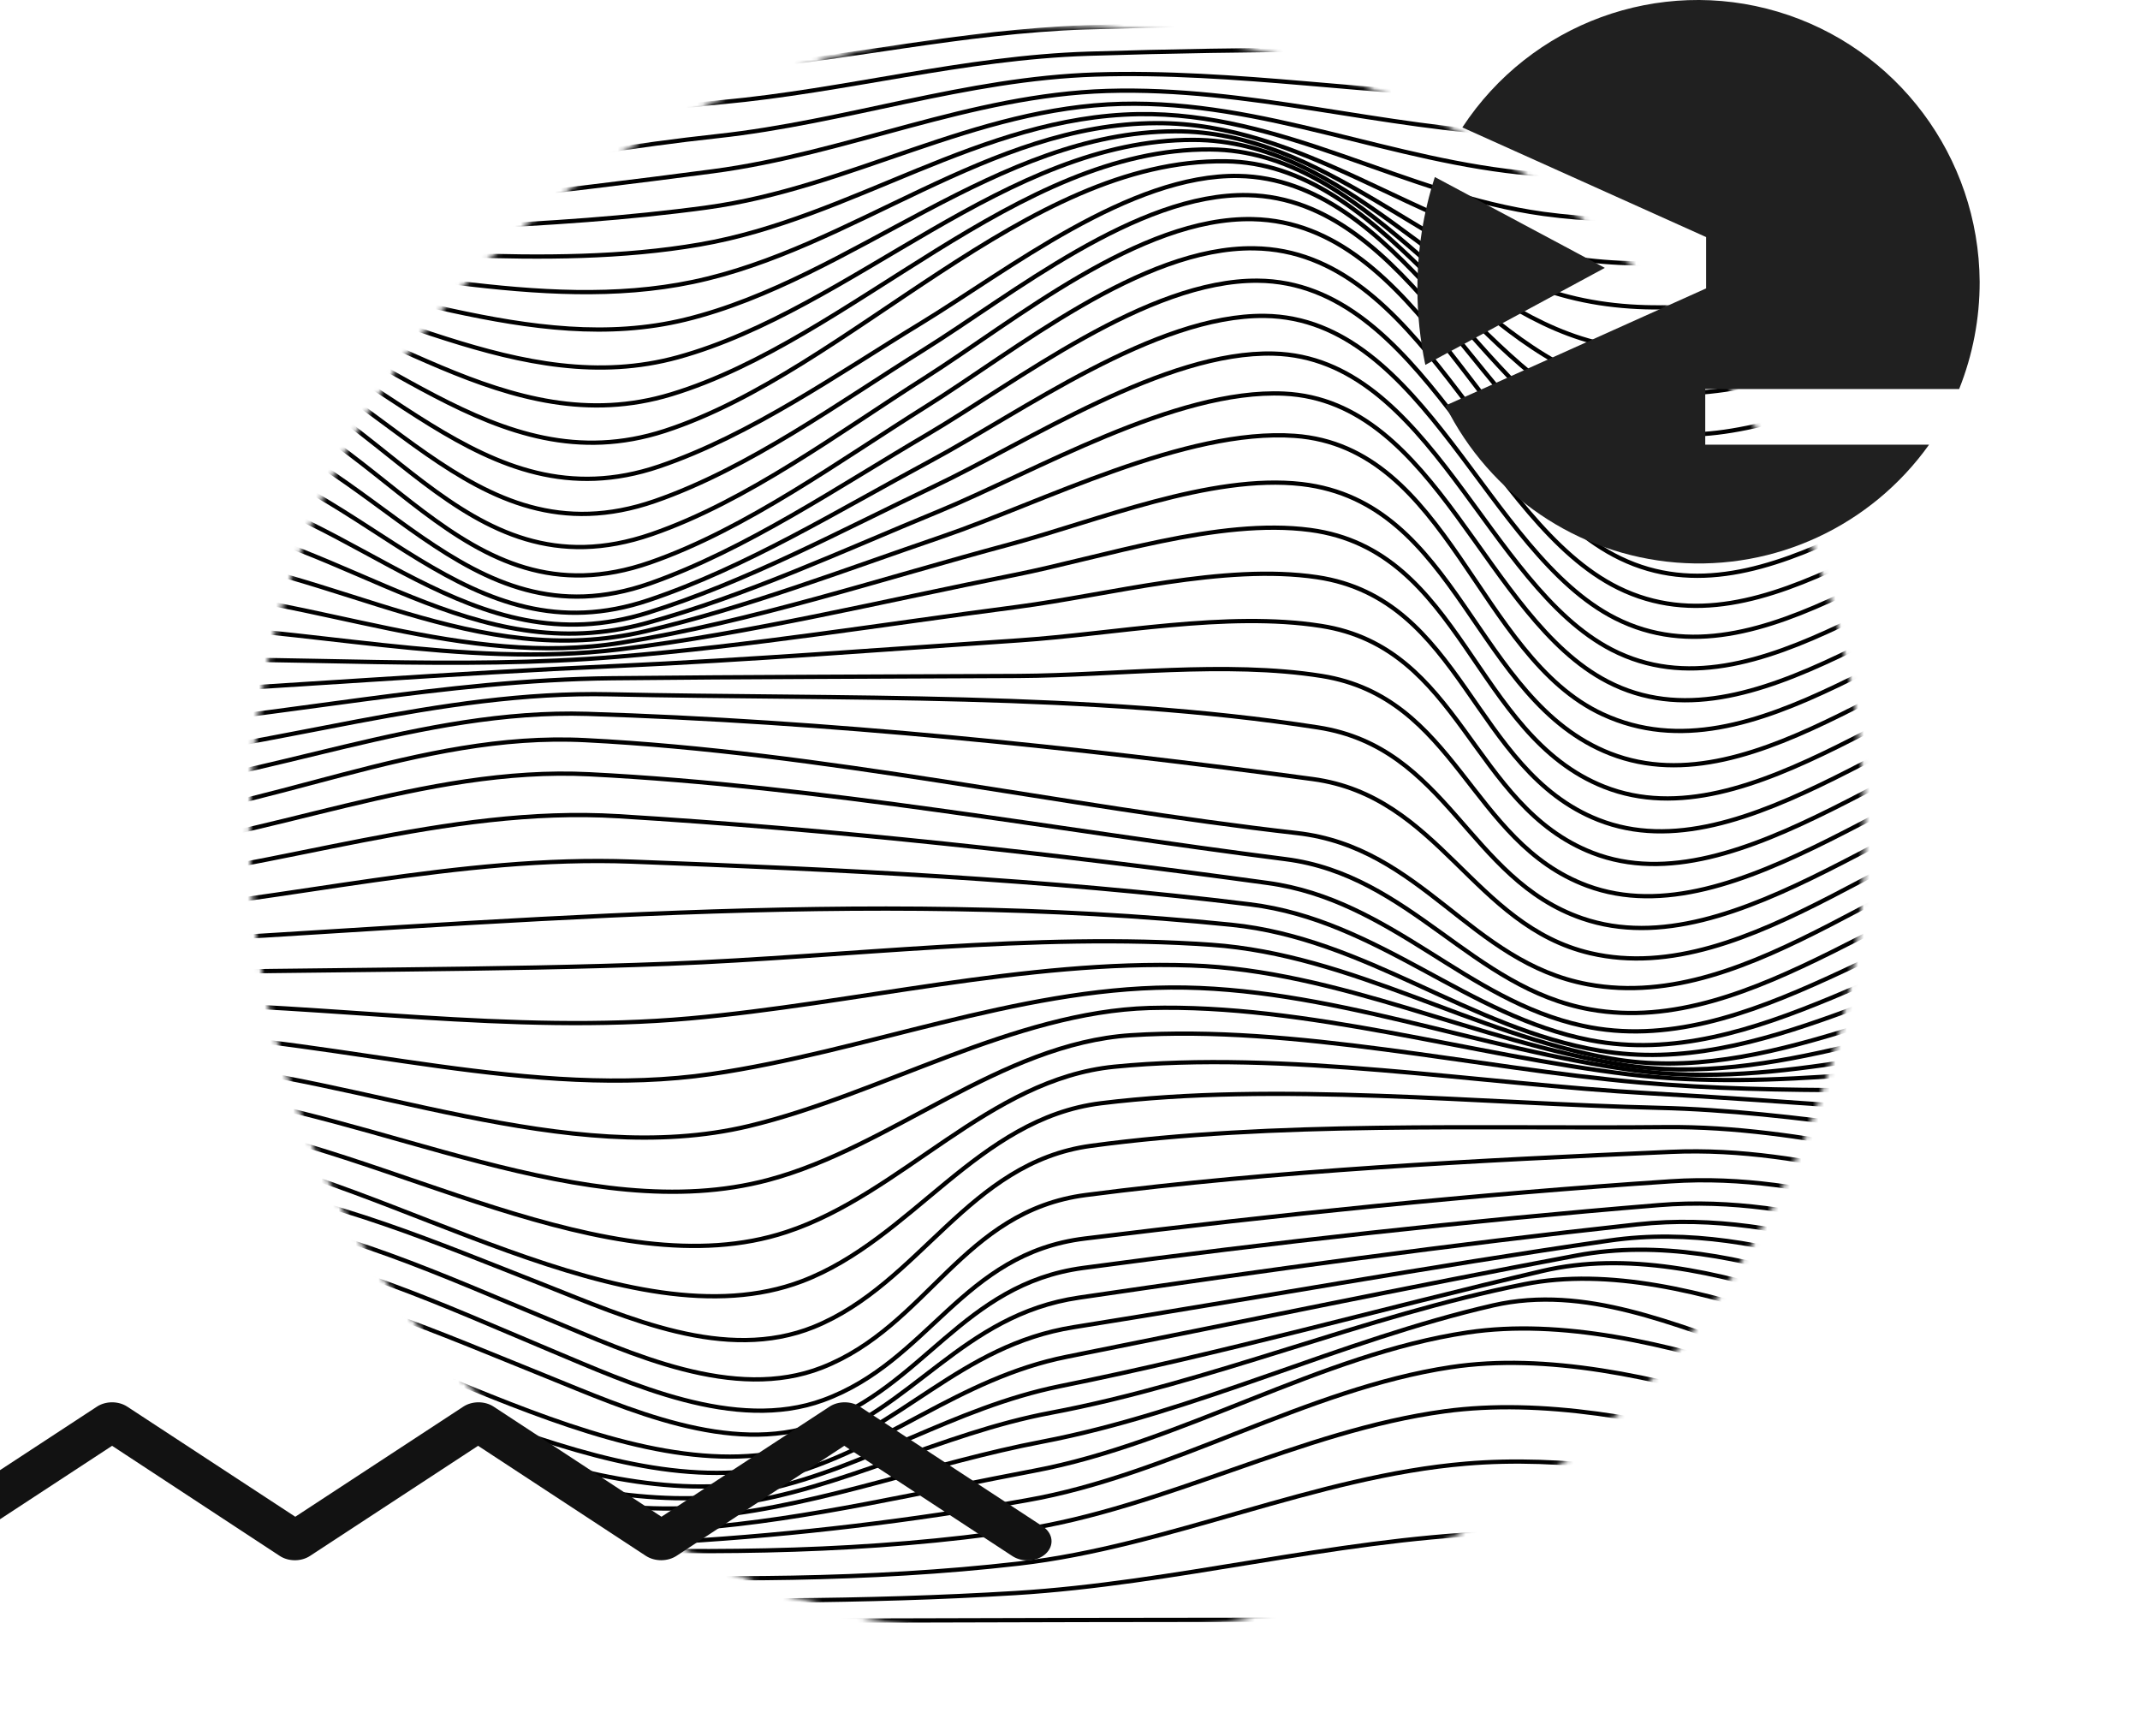 <svg width="376" height="305" viewBox="0 0 376 305" fill="none" xmlns="http://www.w3.org/2000/svg">
<g clip-path="url(#clip0_852_9301)">
<mask id="mask0_852_9301" style="mask-type:luminance" maskUnits="userSpaceOnUse" x="43" y="4" width="285" height="285">
<path d="M286.064 246.683C341.468 191.279 341.468 101.451 286.064 46.048C230.66 -9.356 140.833 -9.356 85.429 46.048C30.025 101.452 30.025 191.279 85.429 246.683C140.833 302.087 230.66 302.087 286.064 246.683Z" fill="white"/>
</mask>
<g mask="url(#mask0_852_9301)">
<path d="M39.738 28.071C69.613 25.637 97.187 14.765 127.291 12.207C148.575 10.404 169.239 5.526 190.657 4.811C248.211 3.035 306.146 4.811 363.7 4.811" stroke="black" stroke-width="0.75" stroke-miterlimit="10"/>
<path d="M39.701 32.71C69.289 29.847 97.121 20.655 126.843 17.945C148.557 15.959 169.278 10.137 191.183 9.44C248.374 7.636 306.453 9.612 363.701 10.042" stroke="black" stroke-width="0.75" stroke-miterlimit="10"/>
<path d="M39.549 36.393C68.593 33.635 97.084 27.049 126.099 23.909C148.653 21.456 169.641 13.82 192.482 13.095C217.24 12.312 241.522 16.722 266.213 16.98C298.713 17.323 331.164 15.013 363.663 15.233" stroke="black" stroke-width="0.75" stroke-miterlimit="10"/>
<path d="M39.414 39.324C67.809 37.062 97.044 33.816 125.239 30.094C148.938 26.973 170.347 16.732 194.532 15.977C219.348 15.233 242.952 22.602 267.587 23.613C299.656 24.921 331.612 20.435 363.701 20.435" stroke="black" stroke-width="0.75" stroke-miterlimit="10"/>
<path d="M39.205 41.652C67.161 40.154 96.472 40.23 124.152 36.46C149.359 33.034 171.187 18.908 197.034 18.249C222.041 17.619 244.671 28.452 269.258 30.514C300.698 33.148 332.252 25.99 363.673 25.608" stroke="black" stroke-width="0.75" stroke-miterlimit="10"/>
<path d="M38.957 43.552C66.369 43.027 95.862 47.637 122.949 42.96C149.674 38.369 172.295 20.54 199.964 20.053C225.277 19.633 246.733 34.246 271.224 37.586C301.767 41.757 333.111 31.621 363.673 30.771" stroke="black" stroke-width="0.75" stroke-miterlimit="10"/>
<path d="M38.69 45.174C65.806 45.756 94.802 55.177 121.727 49.536C149.788 43.666 173.764 21.742 203.162 21.637C228.932 21.542 248.976 40.077 273.4 44.859C302.931 50.586 334.18 37.367 363.711 35.992" stroke="black" stroke-width="0.75" stroke-miterlimit="10"/>
<path d="M38.422 46.691C65.538 48.448 93.189 62.812 120.429 56.15C149.874 48.954 175.291 23.202 206.425 23.069C232.52 22.964 251.39 45.976 275.595 52.142C304 59.443 335.268 43.084 363.701 41.175" stroke="black" stroke-width="0.75" stroke-miterlimit="10"/>
<path d="M38.145 48.248C65.556 51.216 91.088 70.496 119.149 62.756C149.807 54.28 176.961 24.51 209.641 24.577C236.137 24.577 253.861 51.818 277.771 59.434C305.116 68.139 336.327 48.782 363.672 46.387" stroke="black" stroke-width="0.75" stroke-miterlimit="10"/>
<path d="M37.887 50.023C65.747 54.147 88.778 78.132 117.928 69.284C149.644 59.663 178.631 26 212.686 26.257C239.583 26.458 256.209 57.754 279.823 66.583C306.29 76.519 337.233 54.385 363.7 51.56" stroke="black" stroke-width="0.75" stroke-miterlimit="10"/>
<path d="M37.639 52.161C65.996 57.315 86.373 85.567 116.773 75.717C149.415 65.113 180.12 27.86 215.359 28.338C242.723 28.7 258.223 63.653 281.608 73.579C307.464 84.555 337.921 59.911 363.691 56.752" stroke="black" stroke-width="0.75" stroke-miterlimit="10"/>
<path d="M37.477 54.795C66.358 60.694 84.169 92.697 115.828 81.94C131.911 76.48 147.449 65.523 161.804 56.8C177.076 47.503 198.522 30.561 217.621 30.915C245.52 31.43 259.808 69.503 283.125 80.279C308.647 92.105 338.379 65.294 363.701 61.934" stroke="black" stroke-width="0.75" stroke-miterlimit="10"/>
<path d="M37.344 58.194C66.76 64.455 82.203 99.407 115.046 88.04C131.568 82.313 147.603 70.63 162.263 61.487C177.706 51.856 199.735 33.865 219.244 34.285C247.811 34.895 260.696 75.383 284.147 86.78C309.622 99.092 338.551 70.64 363.654 67.175" stroke="black" stroke-width="0.75" stroke-miterlimit="10"/>
<path d="M37.266 62.431C67.274 68.54 80.713 105.515 114.491 93.861C131.28 88.077 147.715 75.784 162.51 66.392C178.124 56.485 200.249 38.064 220.101 38.503C249.499 39.142 260.742 81.138 284.728 92.773C310.498 105.258 338.473 75.698 363.7 72.338" stroke="black" stroke-width="0.75" stroke-miterlimit="10"/>
<path d="M37.172 67.537C67.066 73.656 80.695 110.545 114.273 98.815C131.138 92.926 147.679 80.833 162.597 71.489C178.269 61.715 200.537 43.342 220.313 43.628C249.806 44.02 260.706 86.502 284.672 98.09C310.719 110.679 338.255 80.738 363.701 77.502" stroke="black" stroke-width="0.75" stroke-miterlimit="10"/>
<path d="M36.56 73.035C65.977 79.297 81.544 113.972 114.167 102.519C131.09 96.563 147.573 85.338 162.845 76.386C178.622 67.127 201.51 49.174 220.962 49.317C249.786 49.537 261.049 91.772 284.3 103.273C310.337 116.139 338.15 85.911 363.663 82.685" stroke="black" stroke-width="0.75" stroke-miterlimit="10"/>
<path d="M35.455 78.791C64.69 84.728 82.118 116.206 114.016 105.43C131.073 99.703 147.632 89.49 163.391 81.043C179.445 72.453 202.962 55.273 222.204 55.502C250.361 55.855 261.232 97.203 283.843 108.637C309.766 121.742 338.247 91.123 363.703 87.887" stroke="black" stroke-width="0.75" stroke-miterlimit="10"/>
<path d="M33.947 84.747C63.135 89.997 82.625 117.418 113.835 107.654C131.016 102.29 147.833 93.223 164.03 85.501C180.504 77.703 204.671 61.63 223.76 62.127C251.277 62.833 261.194 102.777 283.175 114.144C308.946 127.45 338.266 96.344 363.684 93.07" stroke="black" stroke-width="0.75" stroke-miterlimit="10"/>
<path d="M32.123 90.864C61.32 95.121 83.072 117.895 113.624 109.467C131.033 104.695 148.099 96.763 164.754 89.919C181.763 82.923 206.483 68.291 225.582 69.16C252.536 70.382 260.897 108.57 282.43 119.746C308.076 133.109 338.275 101.612 363.702 98.242" stroke="black" stroke-width="0.75" stroke-miterlimit="10"/>
<path d="M30.1 97.088C59.268 100.171 83.444 117.924 113.376 110.918C131.014 106.795 148.395 100.152 165.489 94.301C183.099 88.278 208.316 75.212 227.472 76.577C254.559 78.486 259.608 115.309 281.571 125.483C308.505 137.967 337.149 106.986 363.702 103.454" stroke="black" stroke-width="0.75" stroke-miterlimit="10"/>
<path d="M27.951 103.377C55.468 105.038 81.401 117.408 109.195 112.922C132.273 109.219 154.904 101.678 177.429 95.637C192.586 91.571 212.744 83.229 228.702 85.052C256.381 88.259 259.025 123.077 282.925 132.402C308.915 142.539 338.121 111.958 363.701 108.541" stroke="black" stroke-width="0.75" stroke-miterlimit="10"/>
<path d="M25.775 109.667C53.588 110.173 80.991 117.484 108.813 114.096C132.131 111.232 155.181 105.611 178.193 101.029C193.855 97.918 214.071 90.969 230.211 93.117C256.935 96.658 258.844 129.157 281.866 138.243C307.76 148.456 338.179 117.245 363.691 113.828" stroke="black" stroke-width="0.75" stroke-miterlimit="10"/>
<path d="M23.686 115.929C51.918 115.346 80.237 117.733 108.422 115.394C131.959 113.485 155.372 109.667 178.775 106.623C194.934 104.494 215.045 98.987 231.404 101.411C257.069 105.229 258.692 135.314 280.826 144.047C306.72 154.26 338.093 122.514 363.701 119.021" stroke="black" stroke-width="0.75" stroke-miterlimit="10"/>
<path d="M21.756 122.103C50.523 120.557 79.224 118.286 108.01 117.026C131.709 115.947 155.389 114.095 179.06 112.511C195.677 111.394 215.52 107.376 232.109 109.972C256.772 113.79 258.471 141.574 279.832 149.849C305.879 159.948 337.996 127.773 363.719 124.203" stroke="black" stroke-width="0.75" stroke-miterlimit="10"/>
<path d="M20.086 128.136C49.407 125.845 78.107 119.46 107.581 119.164C131.385 118.916 155.189 118.887 178.994 118.763C196.002 118.668 215.358 116.09 232.214 118.763C255.923 122.533 258.194 147.941 278.858 155.615C305.326 165.436 337.634 133.042 363.7 129.386" stroke="black" stroke-width="0.75" stroke-miterlimit="10"/>
<path d="M18.779 134.016C48.596 131.286 77.001 121.34 107.153 121.989C147.497 122.867 191.727 121.627 231.585 127.812C254.416 131.362 257.871 154.441 278.01 161.361C305.202 170.695 337.043 138.368 363.701 134.636" stroke="black" stroke-width="0.75" stroke-miterlimit="10"/>
<path d="M17.93 139.618C46.84 137.022 73.909 124.537 103.191 125.425C145.006 126.713 189.207 131.295 230.64 136.878C252.936 139.885 258.777 162.649 279.451 167.478C307.608 174.026 336.213 143.531 363.701 139.799" stroke="black" stroke-width="0.75" stroke-miterlimit="10"/>
<path d="M17.596 144.963C46.745 142.834 73.317 128.537 102.838 130.045C144.481 132.164 186.43 141.67 227.872 146.366C249.825 148.857 258.329 169.101 278.974 172.938C308.314 178.388 335.172 148.838 363.672 144.963" stroke="black" stroke-width="0.75" stroke-miterlimit="10"/>
<path d="M17.959 150.165C46.898 147.578 74.329 134.559 103.602 136.039C144.148 138.1 185.581 145.831 225.859 150.947C247.811 153.734 258.549 173.635 279.433 177.357C308.391 182.521 335.593 154.326 363.702 150.155" stroke="black" stroke-width="0.75" stroke-miterlimit="10"/>
<path d="M18.902 155.367C49.016 152.637 78.251 141.546 108.669 143.408C146.408 145.717 185.302 150.003 222.746 155.138C244.555 158.125 257.383 175.745 278.104 180.24C307.416 186.616 335.372 159.652 363.719 155.348" stroke="black" stroke-width="0.75" stroke-miterlimit="10"/>
<path d="M20.355 160.587C50.602 158.23 80.639 150.241 111.029 151.386C146.84 152.741 184.112 154.488 219.665 158.898C242.181 161.694 257.729 178.559 279.395 182.759C308.535 188.419 335.431 164.558 363.702 160.53" stroke="black" stroke-width="0.75" stroke-miterlimit="10"/>
<path d="M22.205 165.809C86.631 162.258 151.82 155.93 216.361 162.478C239.898 164.864 258.204 180.737 281.092 184.602C309.802 189.451 335.668 169.207 363.7 165.723" stroke="black" stroke-width="0.75" stroke-miterlimit="10"/>
<path d="M24.344 171.039C55.383 170.247 86.441 170.533 117.47 169.331C148.757 168.118 181.61 163.795 212.849 165.999C237.579 167.746 258.854 181.7 283.011 185.986C310.605 190.873 336.556 173.626 363.701 170.915" stroke="black" stroke-width="0.75" stroke-miterlimit="10"/>
<path d="M26.662 176.269C58.083 176.527 89.809 181.729 121.153 178.932C150.102 176.346 180.167 168.643 209.24 169.626C235.259 170.504 259.512 182.989 285.062 187.074C311.787 191.321 337.185 177.978 363.681 176.097" stroke="black" stroke-width="0.75" stroke-miterlimit="10"/>
<path d="M29.049 181.509C60.546 182.845 93.57 193.287 125 188.705C151.725 184.821 178.612 173.692 205.681 173.501C233.007 173.3 260.238 184.448 287.22 188.066C313.067 191.53 337.94 182.339 363.682 181.289" stroke="black" stroke-width="0.75" stroke-miterlimit="10"/>
<path d="M31.453 186.74C63.571 189.221 99.64 205.476 131.547 197.85C154.588 192.342 178.153 177.806 201.957 177.1C229.417 176.355 258.91 185.47 286.217 188.763C312.255 191.903 337.653 186.673 363.7 186.482" stroke="black" stroke-width="0.75" stroke-miterlimit="10"/>
<path d="M33.707 191.97C65.958 195.425 102.934 215.879 135.013 207.308C156.718 201.514 175.807 183.38 198.675 181.891C227.309 180.03 259.436 187.665 288.137 190.194C313.306 192.418 338.475 191.063 363.701 191.664" stroke="black" stroke-width="0.75" stroke-miterlimit="10"/>
<path d="M35.73 197.2C67.228 201.314 107 226.788 138.182 216.461C158.502 209.78 173.745 189.603 195.793 187.417C225.543 184.477 259.894 190.424 289.912 192.094C314.527 193.468 339.086 195.616 363.711 196.866" stroke="black" stroke-width="0.75" stroke-miterlimit="10"/>
<path d="M37.391 202.422C68.076 206.936 110.512 236.639 140.882 225.119C160.229 217.788 171.769 196.533 193.425 193.841C224.283 190.023 260.161 193.908 291.448 194.643C315.92 195.215 339.381 200.37 363.701 202.049" stroke="black" stroke-width="0.75" stroke-miterlimit="10"/>
<path d="M38.594 207.633C59.038 210.773 76.457 218.256 95.603 225.767C110.149 231.494 127.406 239.435 142.983 233.145C161.766 225.51 170.099 204.264 191.66 201.324C223.711 196.962 260.085 198.346 292.613 198.031C317.305 197.792 339.381 205.38 363.634 207.241" stroke="black" stroke-width="0.75" stroke-miterlimit="10"/>
<path d="M39.301 212.834C60.127 215.917 77.384 223.944 96.683 231.923C110.78 237.774 128.924 246.345 144.406 240.284C163.056 232.973 169.088 212.776 190.792 209.961C224.122 205.637 259.857 203.871 293.54 202.382C318.613 201.275 339.249 210.667 363.702 212.385" stroke="black" stroke-width="0.75" stroke-miterlimit="10"/>
<path d="M39.318 218.007C60.221 221.042 77.43 229.145 96.748 237.239C110.759 243.1 129.133 251.671 144.643 246.001C163.293 239.186 169.039 220.231 190.619 217.606C224.435 213.435 259.454 209.818 293.519 207.556C318.869 205.866 339.056 215.993 363.7 217.606" stroke="black" stroke-width="0.75" stroke-miterlimit="10"/>
<path d="M38.69 223.2C59.344 226.283 76.696 234.042 95.957 241.792C110.131 247.519 128.198 255.747 143.747 250.249C162.234 243.701 169.164 225.643 190.257 222.78C223.558 218.294 257.871 214.485 291.43 211.737C317.486 209.599 338.37 220.575 363.711 222.78" stroke="black" stroke-width="0.75" stroke-miterlimit="10"/>
<path d="M37.496 228.364C68.764 232.907 110.598 264.223 142.095 253.819C160.535 247.73 169.001 231.007 189.57 227.991C222.021 223.219 255.026 218.666 287.669 215.125C314.833 212.166 337.301 224.861 363.701 227.991" stroke="black" stroke-width="0.75" stroke-miterlimit="10"/>
<path d="M35.844 233.527C67.551 237.803 107.943 266.37 139.88 256.854C158.301 251.366 168.618 236.371 188.633 233.183C219.968 228.182 251.303 222.512 282.724 217.969C310.995 213.875 336.173 228.984 363.7 233.183" stroke="black" stroke-width="0.75" stroke-miterlimit="10"/>
<path d="M33.822 238.672C66.064 242.489 104.719 267.907 137.209 259.469C155.477 254.697 168.353 242.194 187.461 238.376C217.279 232.41 247.096 226.216 276.989 220.594C306.072 215.135 335.269 233.145 363.673 238.376" stroke="black" stroke-width="0.75" stroke-miterlimit="10"/>
<path d="M31.615 243.826C64.382 247.09 101.291 268.995 134.267 261.798C152.526 257.818 167.568 247.348 186.209 243.558C214.642 237.832 242.732 229.948 270.974 223.314C300.448 216.385 334.76 237.479 363.7 243.558" stroke="black" stroke-width="0.75" stroke-miterlimit="10"/>
<path d="M29.24 248.97C61.921 251.414 95.861 268.794 128.733 264.308C147.822 261.712 165.413 251.834 184.569 248.235C212.782 242.929 239.698 231.227 267.836 225.634C297.328 219.773 334.772 242.146 363.701 248.751" stroke="black" stroke-width="0.75" stroke-miterlimit="10"/>
<path d="M26.834 254.115C59.591 255.871 92.596 269.806 125.506 266.351C144.69 264.347 164.047 256.949 183.069 253.313C210.071 248.14 235.564 235.512 262.337 229.356C278.563 225.643 294.206 232.84 309.64 237.946C327.593 243.883 345.289 249.533 363.7 253.943" stroke="black" stroke-width="0.75" stroke-miterlimit="10"/>
<path d="M24.496 259.259C57.167 260.319 89.609 270.971 122.376 268.489C141.789 267.019 162.52 262.018 181.648 258.419C207.523 253.561 231.909 237.975 257.87 234.109C290.694 229.232 331.364 251.337 363.701 259.126" stroke="black" stroke-width="0.75" stroke-miterlimit="10"/>
<path d="M22.367 264.405C54.819 264.844 86.984 272.498 119.512 270.847C139.932 269.626 160.262 267.204 180.397 263.593C205.757 259.155 229.532 244.027 254.921 240.209C288.327 235.179 330.724 256.645 363.729 264.319" stroke="black" stroke-width="0.75" stroke-miterlimit="10"/>
<path d="M20.459 269.549C73.699 269.501 126.184 276.745 179.319 268.814C204.612 264.996 228.559 251.376 253.843 247.959C287.936 243.349 329.961 262.371 363.691 269.501" stroke="black" stroke-width="0.75" stroke-miterlimit="10"/>
<path d="M18.99 274.721C71.924 274.196 126.195 280.782 178.995 274.721C205.386 271.686 231.118 259.373 257.605 257.159C291.392 254.295 330.401 268.956 363.702 274.721" stroke="black" stroke-width="0.75" stroke-miterlimit="10"/>
<path d="M18.006 279.895C71.303 279.351 125.191 283.141 178.431 279.895C206.349 278.187 234.057 270.561 262.003 269.396C295.409 267.974 330.505 276.221 363.701 279.895" stroke="black" stroke-width="0.75" stroke-miterlimit="10"/>
<path d="M17.596 285.077C132.951 284.953 248.317 284.008 363.672 285.077" stroke="black" stroke-width="0.75" stroke-miterlimit="10"/>
</g>
<path d="M299.613 78.132V68.349H344.226C346.618 62.359 347.841 55.963 347.829 49.508C347.687 27.567 333.291 8.301 312.376 2.061C291.46 -4.179 268.948 4.076 256.934 22.391L299.765 41.652V50.671L253.957 71.266C261.738 86.973 277.128 97.434 294.519 98.839C311.91 100.244 328.763 92.387 338.936 78.132H299.613Z" fill="#202020"/>
<path d="M252.104 31.105C250.071 37.358 249.033 44.014 249.043 50.726C249.043 55.238 249.509 59.732 250.43 64.106L281.971 47.066L252.104 31.105Z" fill="#202020"/>
<path d="M-77.006 274.128C-77.628 274.133 -78.243 274.025 -78.806 273.812C-79.368 273.6 -79.863 273.288 -80.253 272.901C-80.935 272.205 -81.244 271.322 -81.113 270.444C-80.982 269.566 -80.422 268.766 -79.555 268.217L-47.333 247.137C-46.584 246.648 -45.647 246.381 -44.679 246.381C-43.712 246.381 -42.775 246.648 -42.026 247.137L-12.492 266.488L17.042 247.137C17.791 246.648 18.728 246.381 19.695 246.381C20.662 246.381 21.6 246.648 22.348 247.137L51.882 266.488L81.416 247.137C82.165 246.648 83.102 246.381 84.07 246.381C85.037 246.381 85.974 246.648 86.723 247.137L116.222 266.488L145.756 247.137C146.504 246.648 147.442 246.381 148.409 246.381C149.376 246.381 150.314 246.648 151.062 247.137L183.25 268.217C184.106 268.79 184.642 269.611 184.741 270.5C184.839 271.389 184.491 272.273 183.773 272.957C183.056 273.641 182.027 274.069 180.914 274.148C179.801 274.226 178.695 273.948 177.838 273.375L148.339 254.025L118.84 273.375C118.083 273.862 117.141 274.127 116.17 274.127C115.198 274.127 114.256 273.862 113.499 273.375L84 254.025L54.466 273.375C53.717 273.865 52.78 274.132 51.812 274.132C50.845 274.132 49.908 273.865 49.159 273.375L19.695 254.025L-9.839 273.375C-10.588 273.865 -11.525 274.132 -12.492 274.132C-13.459 274.132 -14.397 273.865 -15.145 273.375L-44.679 254.025L-74.213 273.375C-75.005 273.879 -75.994 274.146 -77.006 274.128Z" fill="#121212"/>
</g>
<defs>
<clipPath id="clip0_852_9301">
<rect width="375.93" height="304.58" fill="white"/>
</clipPath>
</defs>
</svg>
